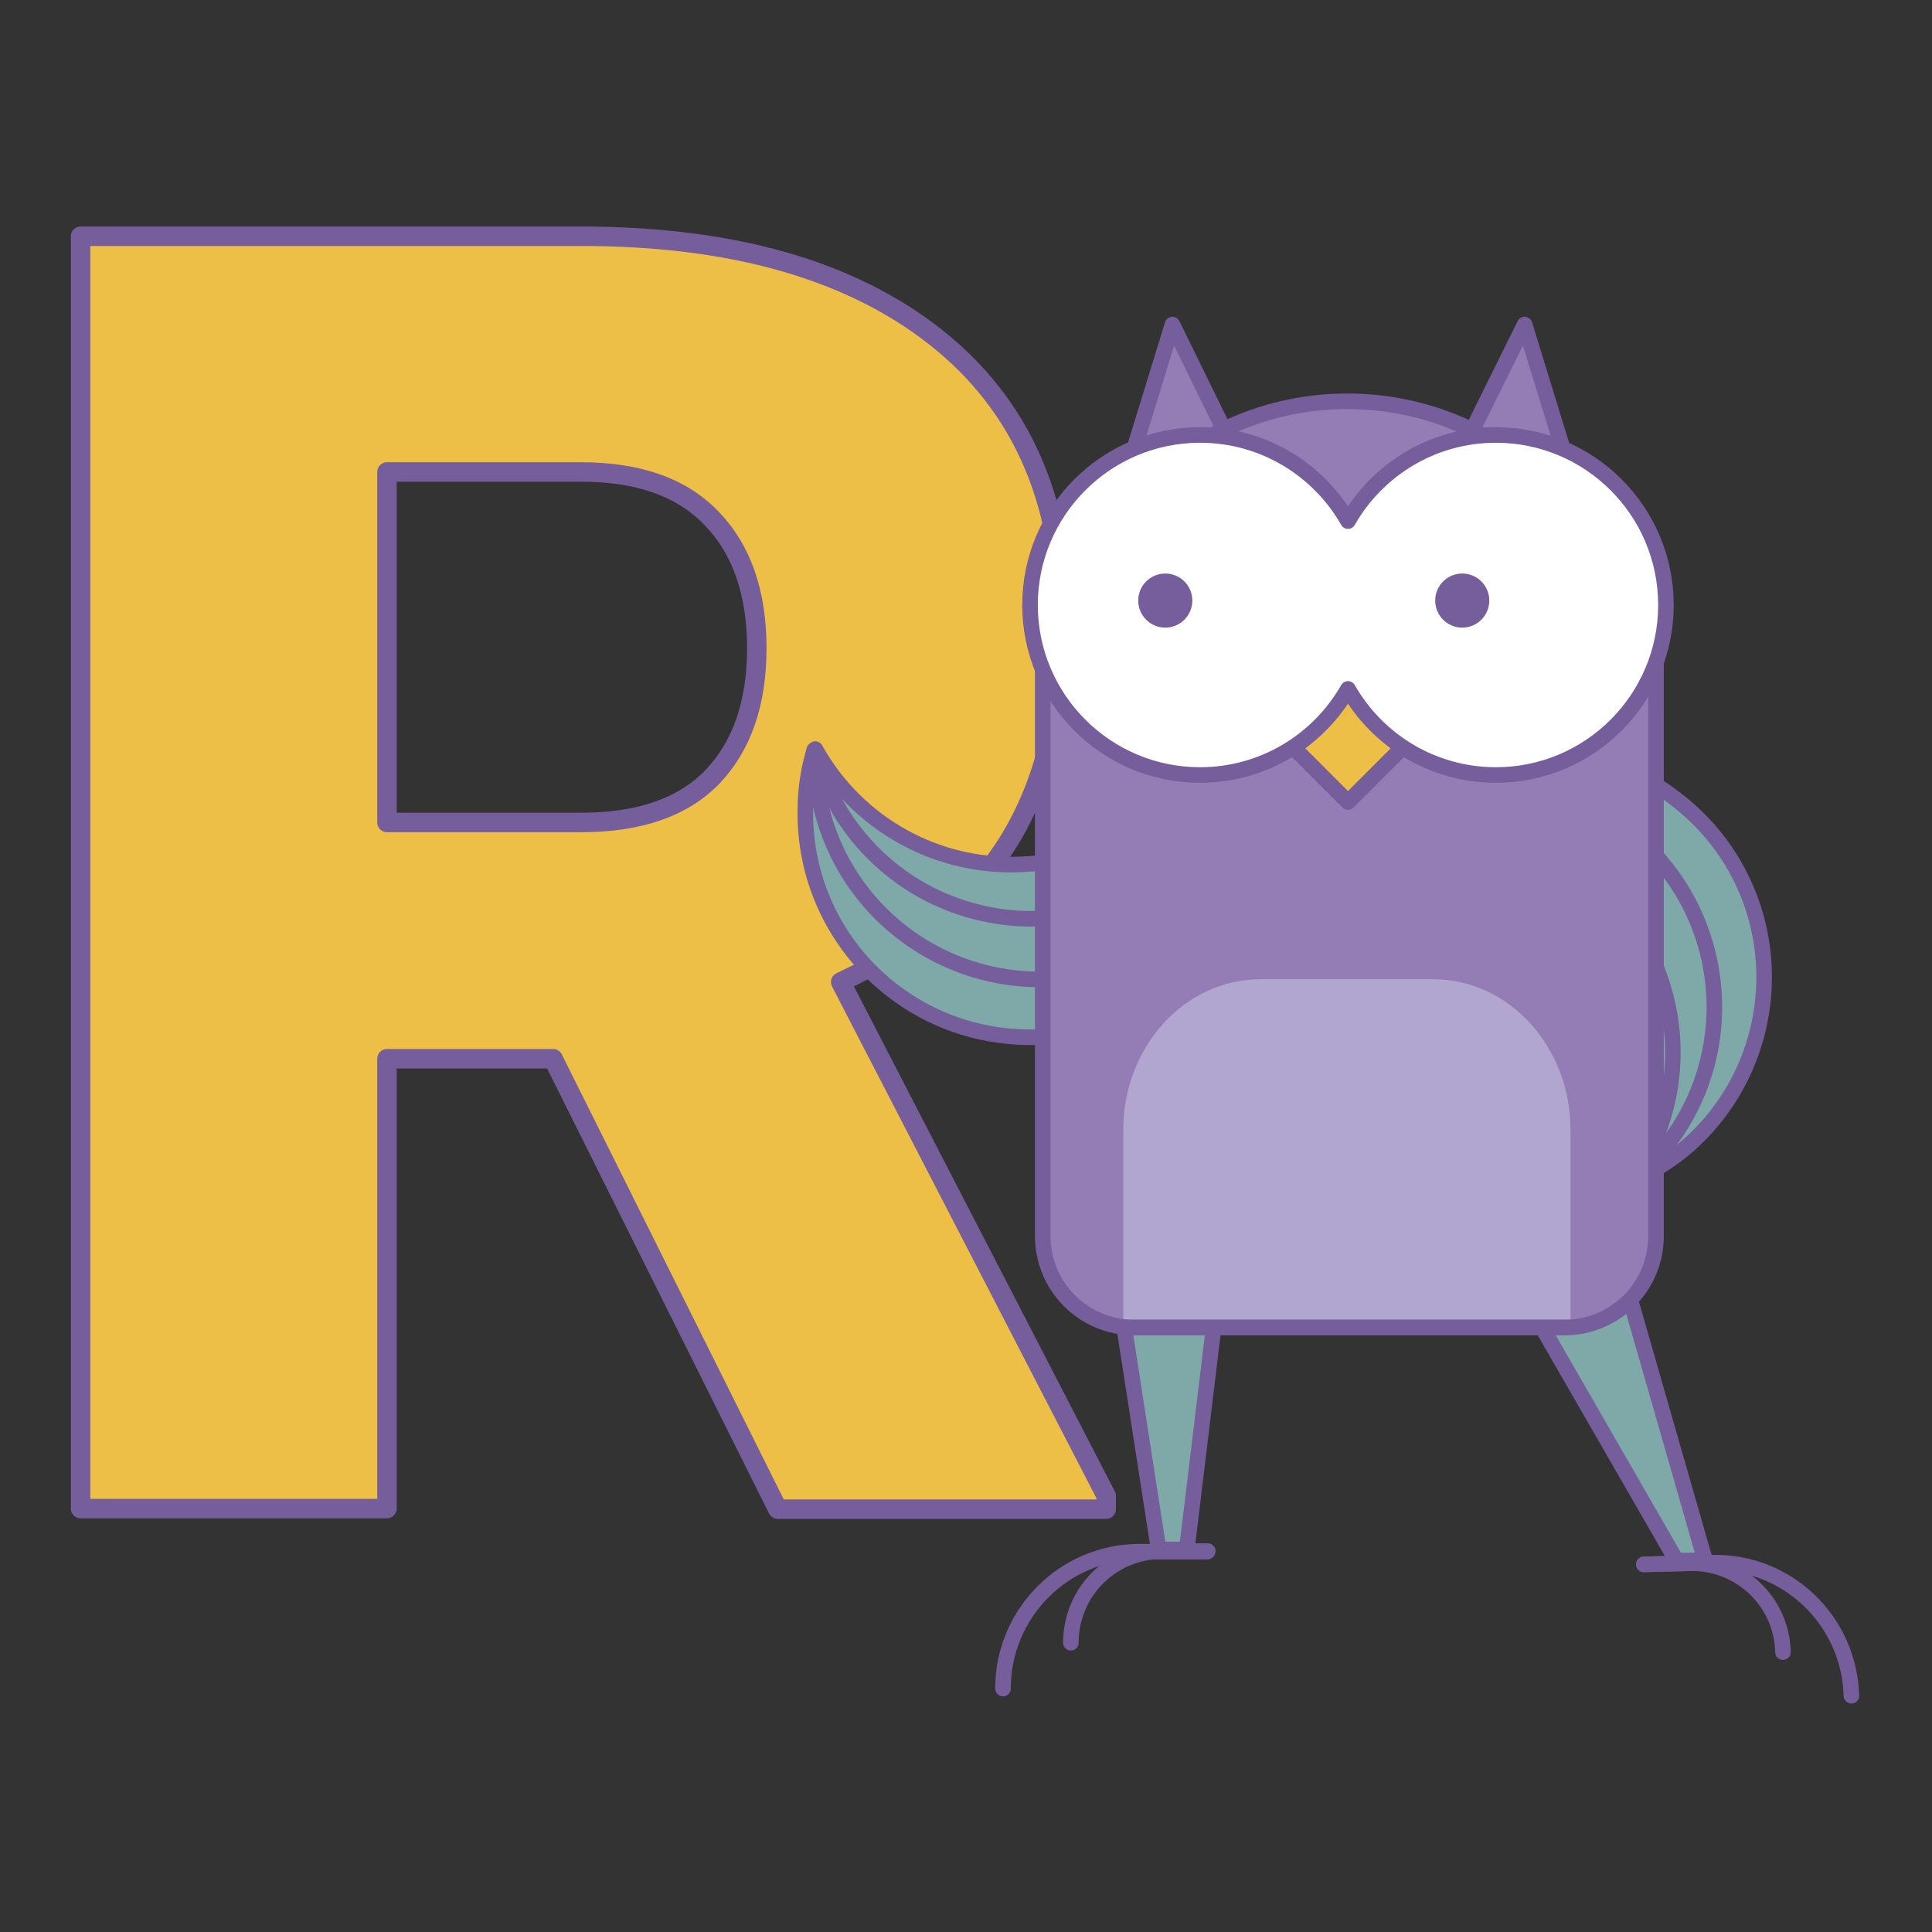 <?xml version="1.0" encoding="utf-8"?>
<!-- Generator: Adobe Illustrator 23.1.0, SVG Export Plug-In . SVG Version: 6.00 Build 0)  -->
<svg version="1.1" id="Слой_1" xmlns="http://www.w3.org/2000/svg" xmlns:xlink="http://www.w3.org/1999/xlink" x="0px" y="0px"
	 viewBox="0 0 350 350" style="enable-background:new 0 0 350 350;" xml:space="preserve">
<rect x="0" y="0" width="350" height="350" fill="#333333" stroke="none"/>
<style type="text/css">
	.st0{fill:none;stroke:#765D9C;stroke-width:2;stroke-linecap:round;stroke-linejoin:round;stroke-miterlimit:10;}
	.st1{fill:#A6CA71;stroke:#765D9C;stroke-width:2;stroke-linecap:round;stroke-linejoin:round;stroke-miterlimit:10;}
	.st2{fill:#ADC6E0;stroke:#765D9C;stroke-width:2;stroke-linecap:round;stroke-linejoin:round;stroke-miterlimit:10;}
	.st3{fill:#9EB0D2;stroke:#765D9C;stroke-width:2;stroke-linecap:round;stroke-linejoin:round;stroke-miterlimit:10;}
	.st4{fill:#EEBF47;stroke:#CA6829;stroke-width:2;stroke-linecap:round;stroke-linejoin:round;stroke-miterlimit:10;}
	.st5{fill:none;stroke:#CA6829;stroke-width:2;stroke-linecap:round;stroke-linejoin:round;stroke-miterlimit:10;}
	.st6{fill:#DE8B5A;}
	.st7{fill:#CA6829;}
	.st8{fill:#E0DD5B;stroke:#4B82C2;stroke-width:2;stroke-linecap:round;stroke-linejoin:round;stroke-miterlimit:10;}
	.st9{fill:none;stroke:#4B82C2;stroke-width:2;stroke-linecap:round;stroke-linejoin:round;stroke-miterlimit:10;}
	.st10{fill:#77BCE1;stroke:#4B82C2;stroke-width:2;stroke-linecap:round;stroke-linejoin:round;stroke-miterlimit:10;}
	.st11{fill:#77BCE1;}
	.st12{fill:#B2DCF8;}
	.st13{fill:#E4A13C;stroke:#CA6829;stroke-width:2;stroke-linecap:round;stroke-linejoin:round;stroke-miterlimit:10;}
	.st14{fill:#F5D369;stroke:#CA6829;stroke-width:2;stroke-linecap:round;stroke-linejoin:round;stroke-miterlimit:10;}
	.st15{fill:#B58E5F;}
	.st16{fill:#B58E5F;stroke:#CA6829;stroke-width:2;stroke-miterlimit:10;}
	.st17{fill:#FFFFFF;stroke:#CA6829;stroke-width:2;stroke-linejoin:round;stroke-miterlimit:10;}
	.st18{fill:none;stroke:#CA6829;stroke-width:2;stroke-miterlimit:10;}
	.st19{fill:#B8CBD8;stroke:#CA6829;stroke-width:2;stroke-miterlimit:10;}
	.st20{fill:#FFFFFF;}
	.st21{fill:none;stroke:#53417A;stroke-width:2;stroke-linecap:round;stroke-linejoin:round;stroke-miterlimit:10;}
	.st22{fill:#53417A;}
	.st23{fill:#6E4F8E;stroke:#4F3E75;stroke-width:2;stroke-linecap:round;stroke-linejoin:round;stroke-miterlimit:10;}
	.st24{fill:none;stroke:#4F3E75;stroke-width:2;stroke-linecap:round;stroke-linejoin:round;stroke-miterlimit:10;}
	.st25{fill:#F5D369;stroke:#4F3E75;stroke-width:2;stroke-linecap:round;stroke-linejoin:round;stroke-miterlimit:10;}
	.st26{fill:#9A76AC;}
	.st27{fill:#9A76AC;stroke:#4F3E75;stroke-width:2;stroke-linecap:round;stroke-linejoin:round;stroke-miterlimit:10;}
	.st28{fill:#FFFFFF;stroke:#4F3E75;stroke-width:2;stroke-linejoin:round;stroke-miterlimit:10;}
	.st29{fill:none;stroke:#4F3E75;stroke-width:2;stroke-miterlimit:10;}
	.st30{fill:#F7DA78;stroke:#4F3E75;stroke-width:2;stroke-linecap:round;stroke-linejoin:round;stroke-miterlimit:10;}
	.st31{fill:#B4D9D1;stroke:#53417A;stroke-width:2;stroke-miterlimit:10;}
	.st32{fill:#89B1B1;}
	.st33{fill:none;stroke:#4B82C2;stroke-width:2;stroke-linecap:round;stroke-miterlimit:10;}
	.st34{fill:#4B82C2;}
	.st35{fill:none;stroke:#4B82C2;stroke-width:2;stroke-miterlimit:10;}
	.st36{fill:#4E92CF;stroke:#406BA8;stroke-width:2;stroke-linecap:round;stroke-miterlimit:10;}
	.st37{fill:none;stroke:#406BA8;stroke-width:2;stroke-linecap:round;stroke-miterlimit:10;}
	.st38{fill:#4E92CF;stroke:#406BA8;stroke-width:2;stroke-linecap:round;stroke-linejoin:round;stroke-miterlimit:10;}
	.st39{fill:#F5EC49;stroke:#406BA8;stroke-width:2;stroke-linecap:round;stroke-linejoin:round;stroke-miterlimit:10;}
	.st40{fill:#4E92CF;}
	.st41{fill:#64A8DF;}
	.st42{fill:#406BA8;}
	.st43{fill:#64A8DF;stroke:#406BA8;stroke-width:2;stroke-miterlimit:10;}
	.st44{fill:#F5EC49;stroke:#406BA8;stroke-width:2;stroke-miterlimit:10;}
	.st45{fill:#FFFFFF;stroke:#406BA8;stroke-width:2;stroke-linecap:round;stroke-linejoin:round;stroke-miterlimit:10;}
	.st46{fill:none;stroke:#406BA8;stroke-width:2;stroke-miterlimit:10;}
	.st47{fill:#AEDAF7;stroke:#406BA8;stroke-width:2;stroke-miterlimit:10;}
	.st48{fill:none;stroke:#406BA8;stroke-width:2;stroke-linecap:round;stroke-linejoin:round;stroke-miterlimit:10;}
	.st49{fill:#FFFFFF;stroke:#406BA8;stroke-width:2;stroke-miterlimit:10;}
	.st50{fill:#64A8DF;stroke:#406BA8;stroke-width:2;stroke-linecap:round;stroke-linejoin:round;stroke-miterlimit:10;}
	.st51{fill:#D66E53;stroke:#C65536;stroke-width:2;stroke-linecap:round;stroke-linejoin:round;stroke-miterlimit:10;}
	.st52{fill:none;stroke:#C65536;stroke-width:2;stroke-linecap:round;stroke-linejoin:round;stroke-miterlimit:10;}
	.st53{fill:none;stroke:#FFFFFF;stroke-width:2;stroke-linecap:round;stroke-linejoin:round;stroke-miterlimit:10;}
	.st54{fill:#D66E53;stroke:#C65536;stroke-width:2;stroke-linecap:round;stroke-miterlimit:10;}
	.st55{fill:none;stroke:#C65536;stroke-width:2;stroke-linecap:round;stroke-miterlimit:10;}
	.st56{fill:#EEBF47;}
	.st57{fill:#EEBF47;stroke:#C65536;stroke-width:2;stroke-linecap:round;stroke-linejoin:round;stroke-miterlimit:10;}
	.st58{fill:none;stroke:#C65536;stroke-width:2;stroke-miterlimit:10;}
	.st59{fill:#F6D87B;}
	.st60{fill:#FFFFFF;stroke:#C65536;stroke-width:2;stroke-linecap:round;stroke-linejoin:round;stroke-miterlimit:10;}
	.st61{fill:#EEBF47;stroke:#C65536;stroke-width:2;stroke-miterlimit:10;}
	.st62{fill:#E4A13C;stroke:#C65536;stroke-width:2;stroke-linecap:round;stroke-linejoin:round;stroke-miterlimit:10;}
	.st63{fill:#FFFFFF;stroke:#C65536;stroke-width:2;stroke-miterlimit:10;}
	.st64{fill:#C65536;}
	.st65{fill:#E0922E;stroke:#7F516A;stroke-width:2;stroke-linecap:round;stroke-linejoin:round;stroke-miterlimit:10;}
	.st66{fill:none;stroke:#7F516A;stroke-width:2;stroke-linecap:round;stroke-linejoin:round;stroke-miterlimit:10;}
	.st67{fill:#5AA69C;stroke:#7F516A;stroke-width:2;stroke-linecap:round;stroke-linejoin:round;stroke-miterlimit:10;}
	.st68{fill:#E8AE4A;}
	.st69{fill:#E8AE4A;stroke:#7F516A;stroke-width:2;stroke-linecap:round;stroke-linejoin:round;stroke-miterlimit:10;}
	.st70{fill:#E8AE4A;stroke:#7F516A;stroke-width:2;stroke-miterlimit:10;}
	.st71{fill:#F5EC49;stroke:#7F516A;stroke-width:2;stroke-linecap:round;stroke-linejoin:round;stroke-miterlimit:10;}
	.st72{fill:#FFFFFF;stroke:#7F516A;stroke-width:2;stroke-linecap:round;stroke-linejoin:round;stroke-miterlimit:10;}
	.st73{fill:#7F516A;}
	.st74{fill:#F5D895;}
	.st75{fill:#D0D9E0;stroke:#7F516A;stroke-width:2;stroke-linecap:round;stroke-linejoin:round;stroke-miterlimit:10;}
	.st76{fill:#ECEDEE;stroke:#7F516A;stroke-width:2;stroke-linecap:round;stroke-linejoin:round;stroke-miterlimit:10;}
	.st77{fill:#B5D7BE;stroke:#47886A;stroke-width:2;stroke-linecap:round;stroke-linejoin:round;stroke-miterlimit:10;}
	.st78{fill:none;stroke:#47886A;stroke-width:2;stroke-linecap:round;stroke-linejoin:round;stroke-miterlimit:10;}
	.st79{fill:#5AA69C;stroke:#47886A;stroke-width:2;stroke-linecap:round;stroke-linejoin:round;stroke-miterlimit:10;}
	.st80{fill:#6BB476;stroke:#47886A;stroke-width:2;stroke-linecap:round;stroke-linejoin:round;stroke-miterlimit:10;}
	.st81{fill:#549A6A;stroke:#47886A;stroke-width:2;stroke-linecap:round;stroke-linejoin:round;stroke-miterlimit:10;}
	.st82{fill:#6BB476;}
	.st83{fill:#80BD8A;stroke:#47886A;stroke-width:2;stroke-linecap:round;stroke-linejoin:round;stroke-miterlimit:10;}
	.st84{fill:#B5D7BE;stroke:#47886A;stroke-width:2;stroke-miterlimit:10;}
	.st85{fill:#F5EC49;stroke:#47886A;stroke-width:2;stroke-linecap:round;stroke-linejoin:round;stroke-miterlimit:10;}
	.st86{fill:#FFFFFF;stroke:#47886A;stroke-width:2;stroke-linecap:round;stroke-linejoin:round;stroke-miterlimit:10;}
	.st87{fill:#47886A;}
	.st88{fill:#E0DD5B;}
	.st89{fill:none;stroke:#47886A;stroke-width:2;stroke-linecap:round;stroke-miterlimit:10;}
	.st90{fill:#81B682;stroke:#678448;stroke-width:2;stroke-linecap:round;stroke-linejoin:round;stroke-miterlimit:10;}
	.st91{fill:none;stroke:#678448;stroke-width:2;stroke-linecap:round;stroke-linejoin:round;stroke-miterlimit:10;}
	.st92{fill:none;stroke:#678448;stroke-width:2;stroke-linecap:round;stroke-miterlimit:10;}
	.st93{fill:#81B682;stroke:#678448;stroke-width:2;stroke-linecap:round;stroke-miterlimit:10;}
	.st94{fill:#A6CA71;}
	.st95{fill:#F1EC6F;stroke:#678448;stroke-width:2;stroke-linecap:round;stroke-linejoin:round;stroke-miterlimit:10;}
	.st96{fill:#81B682;stroke:#678448;stroke-width:2;stroke-miterlimit:10;}
	.st97{fill:#F5EC49;stroke:#678448;stroke-width:2;stroke-linecap:round;stroke-linejoin:round;stroke-miterlimit:10;}
	.st98{fill:#F1EC6F;}
	.st99{fill:#FFFFFF;stroke:#678448;stroke-width:2;stroke-linecap:round;stroke-linejoin:round;stroke-miterlimit:10;}
	.st100{fill:#678448;}
	.st101{fill:#A6CA71;stroke:#678448;stroke-width:2;stroke-miterlimit:10;}
	.st102{fill:#DE8B5A;stroke:#678448;stroke-width:2;stroke-miterlimit:10;}
	.st103{fill:#FFFFFF;stroke:#678448;stroke-width:2;stroke-miterlimit:10;}
	.st104{fill:none;stroke:#829752;stroke-width:2;stroke-linecap:round;stroke-linejoin:round;stroke-miterlimit:10;}
	.st105{fill:none;stroke:#829752;stroke-width:2;stroke-linecap:round;stroke-miterlimit:10;}
	.st106{fill:#829752;}
	.st107{fill:#81B682;stroke:#4A8A88;stroke-width:2;stroke-linecap:round;stroke-linejoin:round;stroke-miterlimit:10;}
	.st108{fill:none;stroke:#4A8A88;stroke-width:2;stroke-linecap:round;stroke-linejoin:round;stroke-miterlimit:10;}
	.st109{fill:#77BCE1;stroke:#4A8A88;stroke-width:2;stroke-linecap:round;stroke-linejoin:round;stroke-miterlimit:10;}
	.st110{fill:#B5DCF0;stroke:#4A8A88;stroke-width:2;stroke-linecap:round;stroke-linejoin:round;stroke-miterlimit:10;}
	.st111{fill:#A6CA71;stroke:#4A8A88;stroke-width:2;stroke-linecap:round;stroke-linejoin:round;stroke-miterlimit:10;}
	.st112{fill:#EEBF47;stroke:#4A8A88;stroke-width:2;stroke-linecap:round;stroke-linejoin:round;stroke-miterlimit:10;}
	.st113{fill:#FFFFFF;stroke:#4A8A88;stroke-width:2;stroke-linecap:round;stroke-linejoin:round;stroke-miterlimit:10;}
	.st114{fill:#4A8A88;}
	.st115{fill:#CEDD85;}
	.st116{fill:#C3E1DF;stroke:#4A8A88;stroke-width:2;stroke-linecap:round;stroke-linejoin:round;stroke-miterlimit:10;}
	.st117{fill:none;stroke:#5C9BA7;stroke-width:2;stroke-linecap:round;stroke-linejoin:round;stroke-miterlimit:10;}
	.st118{fill:none;stroke:#5C9BA7;stroke-width:2;stroke-linecap:round;stroke-miterlimit:10;}
	.st119{fill:none;stroke:#5C9BA7;stroke-width:2;stroke-miterlimit:10;}
	.st120{fill:#5C9BA7;}
	.st121{fill:#5C9F9B;stroke:#4A8A88;stroke-width:2;stroke-linecap:round;stroke-linejoin:round;stroke-miterlimit:10;}
	.st122{fill:none;stroke:#4A8A88;stroke-width:2;stroke-linecap:round;stroke-miterlimit:10;}
	.st123{fill:#62B6A7;}
	.st124{fill:#86C3B3;stroke:#4A8A88;stroke-width:2;stroke-linecap:round;stroke-linejoin:round;stroke-miterlimit:10;}
	.st125{fill:none;stroke:#4A8A88;stroke-width:2;stroke-miterlimit:10;}
	.st126{fill:#A6D2C6;}
	.st127{fill:#86C3B3;stroke:#4A8A88;stroke-width:2;stroke-miterlimit:10;}
	.st128{fill:#50A0D1;stroke:#4B82C2;stroke-width:2;stroke-linecap:round;stroke-linejoin:round;stroke-miterlimit:10;}
	.st129{fill:#A5D5EA;}
	.st130{fill:#77BCE1;stroke:#4B82C2;stroke-width:2;stroke-miterlimit:10;}
	.st131{fill:#EEBF47;stroke:#4B82C2;stroke-width:2;stroke-linecap:round;stroke-linejoin:round;stroke-miterlimit:10;}
	.st132{fill:#FFFFFF;stroke:#4B82C2;stroke-width:2;stroke-linecap:round;stroke-linejoin:round;stroke-miterlimit:10;}
	.st133{fill:#A0C86C;stroke:#3E7280;stroke-width:2;stroke-linecap:round;stroke-linejoin:round;stroke-miterlimit:10;}
	.st134{fill:none;stroke:#3E7280;stroke-width:2;stroke-linecap:round;stroke-linejoin:round;stroke-miterlimit:10;}
	.st135{fill:#E0DD5B;stroke:#3E7280;stroke-width:2;stroke-linecap:round;stroke-linejoin:round;stroke-miterlimit:10;}
	.st136{fill:none;stroke:#3E7280;stroke-width:2;stroke-linecap:round;stroke-miterlimit:10;}
	.st137{fill:#C6D486;}
	.st138{fill:#C6D486;stroke:#3E7280;stroke-width:2;stroke-linecap:round;stroke-linejoin:round;stroke-miterlimit:10;}
	.st139{fill:none;stroke:#3E7280;stroke-width:2;stroke-miterlimit:10;}
	.st140{fill:#E4E6BE;}
	.st141{fill:#C6D486;stroke:#3E7280;stroke-width:2;stroke-miterlimit:10;}
	.st142{fill:#EEBF47;stroke:#3E7280;stroke-width:2;stroke-linecap:round;stroke-linejoin:round;stroke-miterlimit:10;}
	.st143{fill:#FFFFFF;stroke:#3E7280;stroke-width:2;stroke-miterlimit:10;}
	.st144{fill:#3E7280;}
	.st145{fill:#3E7280;stroke:#752A67;stroke-width:2;stroke-linecap:round;stroke-linejoin:round;stroke-miterlimit:10;}
	.st146{fill:#D66E53;stroke:#752A67;stroke-width:2;stroke-linecap:round;stroke-linejoin:round;stroke-miterlimit:10;}
	.st147{fill:none;stroke:#752A67;stroke-width:2;stroke-linecap:round;stroke-linejoin:round;stroke-miterlimit:10;}
	.st148{fill:none;stroke:#752A67;stroke-width:2;stroke-linecap:round;stroke-miterlimit:10;}
	.st149{fill:#D66E53;stroke:#752A67;stroke-width:2;stroke-linecap:round;stroke-miterlimit:10;}
	.st150{fill:#D66E53;}
	.st151{fill:#EEBF47;stroke:#752A67;stroke-width:2;stroke-linecap:round;stroke-linejoin:round;stroke-miterlimit:10;}
	.st152{fill:#FFFFFF;stroke:#752A67;stroke-width:2;stroke-miterlimit:10;}
	.st153{fill:#62B6A7;stroke:#752A67;stroke-width:2;stroke-linecap:round;stroke-linejoin:round;stroke-miterlimit:10;}
	.st154{fill:#F5EC49;stroke:#752A67;stroke-width:2;stroke-linecap:round;stroke-linejoin:round;stroke-miterlimit:10;}
	.st155{fill:#752A67;}
	.st156{fill:#4A8A88;stroke:#752A67;stroke-width:2;stroke-linecap:round;stroke-linejoin:round;stroke-miterlimit:10;}
	.st157{fill:#80C3C9;stroke:#752A67;stroke-width:2;stroke-linecap:round;stroke-linejoin:round;stroke-miterlimit:10;}
	.st158{fill:#7FA8A9;stroke:#765D9C;stroke-width:2;stroke-linecap:round;stroke-linejoin:round;stroke-miterlimit:10;}
	.st159{fill:none;stroke:#765D9C;stroke-width:2;stroke-linecap:round;stroke-miterlimit:10;}
	.st160{fill:#7FA8A9;stroke:#765D9C;stroke-width:2;stroke-linecap:round;stroke-miterlimit:10;}
	.st161{fill:#947DB5;}
	.st162{fill:#947DB5;stroke:#765D9C;stroke-width:2;stroke-linecap:round;stroke-linejoin:round;stroke-miterlimit:10;}
	.st163{fill:none;stroke:#765D9C;stroke-width:2;stroke-miterlimit:10;}
	.st164{fill:#B0A6CF;}
	.st165{fill:#947DB5;stroke:#765D9C;stroke-width:2;stroke-miterlimit:10;}
	.st166{fill:#EEBF47;stroke:#765D9C;stroke-width:2;stroke-linecap:round;stroke-linejoin:round;stroke-miterlimit:10;}
	.st167{fill:#FFFFFF;stroke:#765D9C;stroke-width:2;stroke-linecap:round;stroke-linejoin:round;stroke-miterlimit:10;}
	.st168{fill:#DE8B5A;stroke:#765D9C;stroke-width:2;stroke-linecap:round;stroke-linejoin:round;stroke-miterlimit:10;}
	.st169{fill:#62B6A7;stroke:#765D9C;stroke-width:2;stroke-linecap:round;stroke-linejoin:round;stroke-miterlimit:10;}
	.st170{fill:#5C9BA7;stroke:#4A8A88;stroke-width:2;stroke-linecap:round;stroke-linejoin:round;stroke-miterlimit:10;}
	.st171{fill:#F5EC49;stroke:#4A8A88;stroke-width:2;stroke-linecap:round;stroke-linejoin:round;stroke-miterlimit:10;}
	.st172{fill:#F5EC49;}
	.st173{fill:#DE8B5A;stroke:#CA6829;stroke-width:2;stroke-linecap:round;stroke-linejoin:round;stroke-miterlimit:10;}
	.st174{fill:#FFFFFF;stroke:#CA6829;stroke-width:2;stroke-linecap:round;stroke-linejoin:round;stroke-miterlimit:10;}
	.st175{fill:#D9E6F3;}
	.st176{fill:#C3D9F2;}
	.st177{fill:#9FEFFF;}
	.st178{fill:none;stroke:#7EC9D9;stroke-width:3.076;stroke-linecap:round;stroke-linejoin:round;stroke-miterlimit:10;}
	.st179{fill:none;stroke:#7EC9D9;stroke-width:3;stroke-linecap:round;stroke-miterlimit:10;}
	.st180{fill:#7EC9D9;}
	.st181{fill:#9C9C9E;}
	.st182{fill:#EEBF47;stroke:#765D9C;stroke-width:2.401;stroke-linecap:round;stroke-linejoin:round;stroke-miterlimit:10;}
	.st183{fill:#EEBF47;stroke:#765D9C;stroke-width:3;stroke-linecap:round;stroke-linejoin:round;stroke-miterlimit:10;}
	.st184{fill:#7FA8A9;stroke:#765D9C;stroke-width:2.401;stroke-linecap:round;stroke-linejoin:round;stroke-miterlimit:10;}
	.st185{fill:none;stroke:#765D9C;stroke-width:2.401;stroke-linecap:round;stroke-linejoin:round;stroke-miterlimit:10;}
	.st186{fill:none;stroke:#765D9C;stroke-width:2.401;stroke-linecap:round;stroke-miterlimit:10;}
	.st187{fill:#7FA8A9;stroke:#765D9C;stroke-width:2.401;stroke-linecap:round;stroke-miterlimit:10;}
	.st188{fill:#947DB5;stroke:#765D9C;stroke-width:2.401;stroke-linecap:round;stroke-linejoin:round;stroke-miterlimit:10;}
	.st189{fill:none;stroke:#765D9C;stroke-width:2.401;stroke-miterlimit:10;}
	.st190{fill:#947DB5;stroke:#765D9C;stroke-width:2.401;stroke-miterlimit:10;}
	.st191{fill:#FFFFFF;stroke:#765D9C;stroke-width:2.401;stroke-linecap:round;stroke-linejoin:round;stroke-miterlimit:10;}
	.st192{fill:#765D9C;}
	.st193{fill:#EEBF47;stroke:#765D9C;stroke-width:3.525;stroke-linecap:round;stroke-linejoin:round;stroke-miterlimit:10;}
	.st194{fill:#7FA8A9;stroke:#765D9C;stroke-width:2.821;stroke-linecap:round;stroke-linejoin:round;stroke-miterlimit:10;}
	.st195{fill:none;stroke:#765D9C;stroke-width:2.821;stroke-linecap:round;stroke-linejoin:round;stroke-miterlimit:10;}
	.st196{fill:none;stroke:#765D9C;stroke-width:2.821;stroke-linecap:round;stroke-miterlimit:10;}
	.st197{fill:#7FA8A9;stroke:#765D9C;stroke-width:2.821;stroke-linecap:round;stroke-miterlimit:10;}
	.st198{fill:#947DB5;stroke:#765D9C;stroke-width:2.821;stroke-linecap:round;stroke-linejoin:round;stroke-miterlimit:10;}
	.st199{fill:none;stroke:#765D9C;stroke-width:2.821;stroke-miterlimit:10;}
	.st200{fill:#947DB5;stroke:#765D9C;stroke-width:2.821;stroke-miterlimit:10;}
	.st201{fill:#EEBF47;stroke:#765D9C;stroke-width:2.821;stroke-linecap:round;stroke-linejoin:round;stroke-miterlimit:10;}
	.st202{fill:#FFFFFF;stroke:#765D9C;stroke-width:2.821;stroke-linecap:round;stroke-linejoin:round;stroke-miterlimit:10;}
	.st203{fill:none;stroke:#95B6DB;stroke-width:3;stroke-linecap:round;stroke-linejoin:round;stroke-miterlimit:10;}
	.st204{fill:none;stroke:#95B6DB;stroke-width:2.401;stroke-linecap:round;stroke-linejoin:round;stroke-miterlimit:10;}
	.st205{fill:none;stroke:#95B6DB;stroke-width:2.401;stroke-linecap:round;stroke-miterlimit:10;}
	.st206{fill:none;stroke:#95B6DB;stroke-miterlimit:10;}
	.st207{fill:none;stroke:#95B6DB;stroke-width:2.401;stroke-miterlimit:10;}
	.st208{fill:#95B6DB;}
</style>
<g>
	<g>
		<path class="st193" d="M100.2,191.8H70.1v81.5H14.6V42.8h90.7c27.3,0,48.7,6.1,64.1,18.2c15.4,12.1,23.1,29.3,23.1,51.4
			c0,16-3.2,29.3-9.7,39.9c-6.5,10.5-16.7,19.1-30.5,25.6l48.1,93.1v2.4h-59.5L100.2,191.8z M70.1,149h35.2
			c10.6,0,18.5-2.8,23.8-8.3c5.3-5.6,8-13.3,8-23.3c0-9.9-2.7-17.8-8.1-23.4c-5.4-5.7-13.3-8.5-23.8-8.5H70.1V149z"/>
	</g>
	<g>
		<g>
			<g>
				<g>
					<g>
						<path class="st194" d="M195,175.8c-0.9-3.2-1.9-6.5-2.8-9.7c-4.1,0.5-8.3,0.5-12.5-0.3c-16.2-2.9-28.3-15-32.2-29.9
							c-1,3.4-1.6,7-1.6,10.7c-0.4,22.5,17.5,40.9,40,41.3c4.4,0.1,8.7-0.6,12.7-1.8C197,182.9,196.1,179.4,195,175.8z"/>
						<path class="st194" d="M195,175.8c-1.9-6.5-3.8-13.1-5.8-19.6c-0.9,0.1-1.9,0.3-2.8,0.3c-16.4,1.3-31.2-7.3-38.7-20.8
							c-0.1,3.5,0.3,7.2,1.1,10.7c5.1,20.9,25.6,34.1,46.5,30.4C195.3,176.5,195.1,176.2,195,175.8z"/>
					</g>
				</g>
				<path class="st195" d="M192.2,166.1c-4.1,0.5-8.3,0.5-12.5-0.3c-16.2-2.9-28.3-15-32.2-29.9"/>
			</g>
			<g>
				<g>
					<g>
						<path class="st194" d="M295.2,152c-1.9,2.8-3.7,5.7-5.6,8.5c3,2.7,5.7,6,7.9,9.7c8.3,14.2,7,31.3-1.9,43.9
							c3.2-1.5,6.3-3.4,9.2-5.7c17.3-14.3,19.8-39.9,5.5-57.2c-2.8-3.4-6.1-6.2-9.6-8.5C299.2,145.9,297.2,148.9,295.2,152z"/>
						<path class="st194" d="M295.2,152c-3.7,5.7-7.5,11.3-11.1,17.1c0.7,0.6,1.4,1.3,2.1,1.9c11.6,11.6,14.7,28.5,9.3,43
							c2.8-2.2,5.3-4.8,7.4-7.8c12.6-17.5,9.3-41.6-7.1-55.1C295.6,151.4,295.4,151.7,295.2,152z"/>
					</g>
				</g>
				<path class="st195" d="M289.6,160.5c3,2.7,5.7,6,7.9,9.7c8.3,14.2,7,31.3-1.9,43.9"/>
			</g>
			<g>
				<g>
					<path class="st196" d="M335.4,307.2c-0.4-13.7-11.7-24.5-25.4-24.1l-12.2,0.3"/>
					<path class="st196" d="M323,299.3c-0.2-9.2-7.9-16.4-17-16.1l-8.2,0.2"/>
				</g>
			</g>
			<polyline class="st197" points="295.7,236.7 308.9,282.7 303.7,282.7 274.1,231.3 			"/>
			<g>
				<g>
					<path class="st196" d="M181.7,305.9c0-13.7,11.1-24.8,24.8-24.8h12.2"/>
					<path class="st196" d="M194,297.6c0-9.2,7.4-16.6,16.6-16.6h8.2"/>
				</g>
			</g>
			<polyline class="st197" points="219.8,241 215,280.7 209.9,280.7 203.5,239.4 			"/>
			<path class="st161" d="M284.4,240.5h-80.2c-8.4,0-15.3-6.9-15.3-15.3V114.7h110.8v110.5C299.7,233.7,292.9,240.5,284.4,240.5z"/>
			<polygon class="st198" points="200.1,98.8 212.4,58.8 222.2,78.8 			"/>
			<polygon class="st198" points="288.5,98.8 276.2,58.8 266.3,78.8 			"/>
			<path class="st199" d="M300,110.7v113.2c0,9.2-7.4,16.6-16.6,16.6h-77.9c-9.2,0-16.6-7.4-16.6-16.6V110.7"/>
			<path class="st164" d="M203.5,239v-34.4c0-14.9,11.1-27.2,24.8-27.2h31.4c13.6,0,24.8,12.2,24.8,27.2V239H203.5z"/>
			<g>
				<path class="st200" d="M295.7,124.3c0,14.2-51.6-11.3-51.6-11.3s-51.6,25.5-51.6,11.3c0-28.5,23.1-51.6,51.6-51.6
					S295.7,95.9,295.7,124.3z"/>
				<polygon class="st201" points="253.9,135.6 244.2,145.3 234.5,135.6 244.2,125.4 				"/>
				<path class="st202" d="M271,78.8c-11.5,0-21.5,6.3-26.8,15.6c-5.3-9.3-15.3-15.6-26.8-15.6c-17,0-30.8,13.8-30.8,30.8
					s13.8,30.8,30.8,30.8c11.5,0,21.5-6.3,26.8-15.6c5.3,9.3,15.3,15.6,26.8,15.6c17,0,30.8-13.8,30.8-30.8S288,78.8,271,78.8z"/>
				<circle class="st192" cx="264.9" cy="108.8" r="4.9"/>
				<circle class="st192" cx="211.1" cy="108.8" r="4.9"/>
			</g>
		</g>
	</g>
</g>
</svg>
